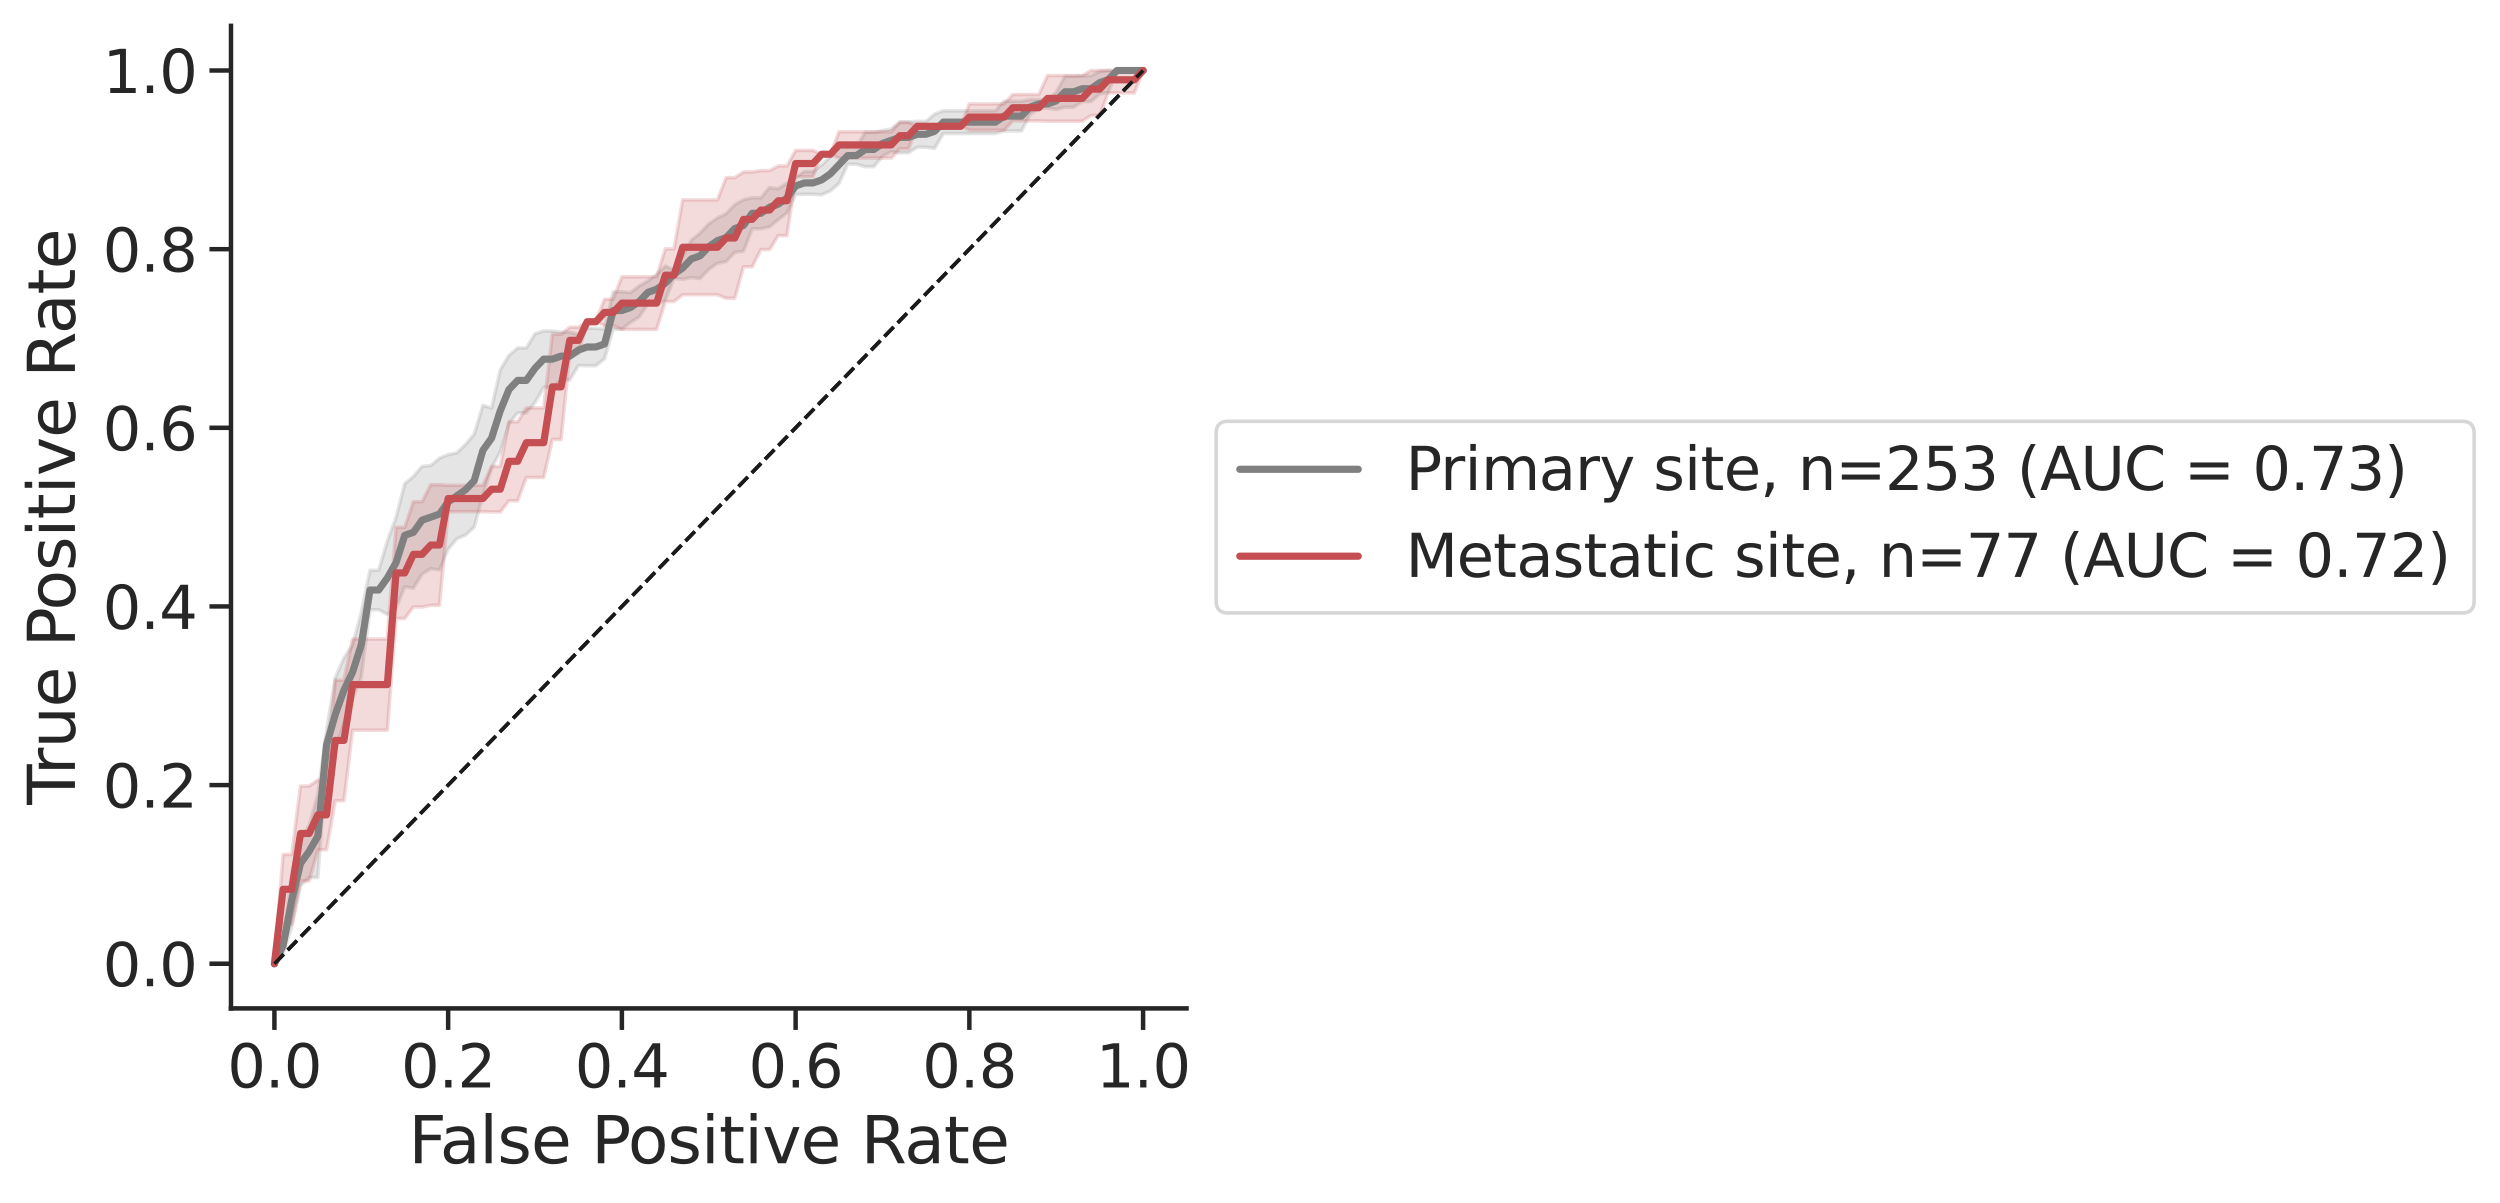 <?xml version="1.0" encoding="utf-8" standalone="no"?>
<!DOCTYPE svg PUBLIC "-//W3C//DTD SVG 1.1//EN"
  "http://www.w3.org/Graphics/SVG/1.1/DTD/svg11.dtd">
<svg xmlns:xlink="http://www.w3.org/1999/xlink" width="696.598pt" height="335.07pt" viewBox="0 0 696.598 335.07" xmlns="http://www.w3.org/2000/svg" version="1.1">
 <defs>
  <style type="text/css">*{stroke-linejoin: round; stroke-linecap: butt}</style>
 </defs>
 <g id="figure_1">
  <g id="patch_1">
   <path d="M 0 335.07 
L 696.598 335.07 
L 696.598 0 
L 0 0 
z
" style="fill: #ffffff"/>
  </g>
  <g id="axes_1">
   <g id="patch_2">
    <path d="M 64.361 280.98 
L 330.611 280.98 
L 330.611 7.2 
L 64.361 7.2 
z
" style="fill: #ffffff"/>
   </g>
   <g id="matplotlib.axis_1">
    <g id="xtick_1">
     <g id="line2d_1">
      <defs>
       <path id="m53f2248ee9" d="M 0 0 
L 0 6 
" style="stroke: #262626; stroke-width: 1.25"/>
      </defs>
      <g>
       <use xlink:href="#m53f2248ee9" x="76.463" y="280.98" style="fill: #262626; stroke: #262626; stroke-width: 1.25"/>
      </g>
     </g>
     <g id="text_1">
      <!-- 0.0 -->
      <g style="fill: #262626" transform="translate(63.343 303.017) scale(0.165 -0.165)">
       <defs>
        <path id="DejaVuSans-30" d="M 2034 4250 
Q 1547 4250 1301 3770 
Q 1056 3291 1056 2328 
Q 1056 1369 1301 889 
Q 1547 409 2034 409 
Q 2525 409 2770 889 
Q 3016 1369 3016 2328 
Q 3016 3291 2770 3770 
Q 2525 4250 2034 4250 
z
M 2034 4750 
Q 2819 4750 3233 4129 
Q 3647 3509 3647 2328 
Q 3647 1150 3233 529 
Q 2819 -91 2034 -91 
Q 1250 -91 836 529 
Q 422 1150 422 2328 
Q 422 3509 836 4129 
Q 1250 4750 2034 4750 
z
" transform="scale(0.016)"/>
        <path id="DejaVuSans-2e" d="M 684 794 
L 1344 794 
L 1344 0 
L 684 0 
L 684 794 
z
" transform="scale(0.016)"/>
       </defs>
       <use xlink:href="#DejaVuSans-30"/>
       <use xlink:href="#DejaVuSans-2e" x="63.623"/>
       <use xlink:href="#DejaVuSans-30" x="95.41"/>
      </g>
     </g>
    </g>
    <g id="xtick_2">
     <g id="line2d_2">
      <g>
       <use xlink:href="#m53f2248ee9" x="124.872" y="280.98" style="fill: #262626; stroke: #262626; stroke-width: 1.25"/>
      </g>
     </g>
     <g id="text_2">
      <!-- 0.2 -->
      <g style="fill: #262626" transform="translate(111.752 303.017) scale(0.165 -0.165)">
       <defs>
        <path id="DejaVuSans-32" d="M 1228 531 
L 3431 531 
L 3431 0 
L 469 0 
L 469 531 
Q 828 903 1448 1529 
Q 2069 2156 2228 2338 
Q 2531 2678 2651 2914 
Q 2772 3150 2772 3378 
Q 2772 3750 2511 3984 
Q 2250 4219 1831 4219 
Q 1534 4219 1204 4116 
Q 875 4013 500 3803 
L 500 4441 
Q 881 4594 1212 4672 
Q 1544 4750 1819 4750 
Q 2544 4750 2975 4387 
Q 3406 4025 3406 3419 
Q 3406 3131 3298 2873 
Q 3191 2616 2906 2266 
Q 2828 2175 2409 1742 
Q 1991 1309 1228 531 
z
" transform="scale(0.016)"/>
       </defs>
       <use xlink:href="#DejaVuSans-30"/>
       <use xlink:href="#DejaVuSans-2e" x="63.623"/>
       <use xlink:href="#DejaVuSans-32" x="95.41"/>
      </g>
     </g>
    </g>
    <g id="xtick_3">
     <g id="line2d_3">
      <g>
       <use xlink:href="#m53f2248ee9" x="173.281" y="280.98" style="fill: #262626; stroke: #262626; stroke-width: 1.25"/>
      </g>
     </g>
     <g id="text_3">
      <!-- 0.4 -->
      <g style="fill: #262626" transform="translate(160.161 303.017) scale(0.165 -0.165)">
       <defs>
        <path id="DejaVuSans-34" d="M 2419 4116 
L 825 1625 
L 2419 1625 
L 2419 4116 
z
M 2253 4666 
L 3047 4666 
L 3047 1625 
L 3713 1625 
L 3713 1100 
L 3047 1100 
L 3047 0 
L 2419 0 
L 2419 1100 
L 313 1100 
L 313 1709 
L 2253 4666 
z
" transform="scale(0.016)"/>
       </defs>
       <use xlink:href="#DejaVuSans-30"/>
       <use xlink:href="#DejaVuSans-2e" x="63.623"/>
       <use xlink:href="#DejaVuSans-34" x="95.41"/>
      </g>
     </g>
    </g>
    <g id="xtick_4">
     <g id="line2d_4">
      <g>
       <use xlink:href="#m53f2248ee9" x="221.69" y="280.98" style="fill: #262626; stroke: #262626; stroke-width: 1.25"/>
      </g>
     </g>
     <g id="text_4">
      <!-- 0.6 -->
      <g style="fill: #262626" transform="translate(208.57 303.017) scale(0.165 -0.165)">
       <defs>
        <path id="DejaVuSans-36" d="M 2113 2584 
Q 1688 2584 1439 2293 
Q 1191 2003 1191 1497 
Q 1191 994 1439 701 
Q 1688 409 2113 409 
Q 2538 409 2786 701 
Q 3034 994 3034 1497 
Q 3034 2003 2786 2293 
Q 2538 2584 2113 2584 
z
M 3366 4563 
L 3366 3988 
Q 3128 4100 2886 4159 
Q 2644 4219 2406 4219 
Q 1781 4219 1451 3797 
Q 1122 3375 1075 2522 
Q 1259 2794 1537 2939 
Q 1816 3084 2150 3084 
Q 2853 3084 3261 2657 
Q 3669 2231 3669 1497 
Q 3669 778 3244 343 
Q 2819 -91 2113 -91 
Q 1303 -91 875 529 
Q 447 1150 447 2328 
Q 447 3434 972 4092 
Q 1497 4750 2381 4750 
Q 2619 4750 2861 4703 
Q 3103 4656 3366 4563 
z
" transform="scale(0.016)"/>
       </defs>
       <use xlink:href="#DejaVuSans-30"/>
       <use xlink:href="#DejaVuSans-2e" x="63.623"/>
       <use xlink:href="#DejaVuSans-36" x="95.41"/>
      </g>
     </g>
    </g>
    <g id="xtick_5">
     <g id="line2d_5">
      <g>
       <use xlink:href="#m53f2248ee9" x="270.099" y="280.98" style="fill: #262626; stroke: #262626; stroke-width: 1.25"/>
      </g>
     </g>
     <g id="text_5">
      <!-- 0.8 -->
      <g style="fill: #262626" transform="translate(256.979 303.017) scale(0.165 -0.165)">
       <defs>
        <path id="DejaVuSans-38" d="M 2034 2216 
Q 1584 2216 1326 1975 
Q 1069 1734 1069 1313 
Q 1069 891 1326 650 
Q 1584 409 2034 409 
Q 2484 409 2743 651 
Q 3003 894 3003 1313 
Q 3003 1734 2745 1975 
Q 2488 2216 2034 2216 
z
M 1403 2484 
Q 997 2584 770 2862 
Q 544 3141 544 3541 
Q 544 4100 942 4425 
Q 1341 4750 2034 4750 
Q 2731 4750 3128 4425 
Q 3525 4100 3525 3541 
Q 3525 3141 3298 2862 
Q 3072 2584 2669 2484 
Q 3125 2378 3379 2068 
Q 3634 1759 3634 1313 
Q 3634 634 3220 271 
Q 2806 -91 2034 -91 
Q 1263 -91 848 271 
Q 434 634 434 1313 
Q 434 1759 690 2068 
Q 947 2378 1403 2484 
z
M 1172 3481 
Q 1172 3119 1398 2916 
Q 1625 2713 2034 2713 
Q 2441 2713 2670 2916 
Q 2900 3119 2900 3481 
Q 2900 3844 2670 4047 
Q 2441 4250 2034 4250 
Q 1625 4250 1398 4047 
Q 1172 3844 1172 3481 
z
" transform="scale(0.016)"/>
       </defs>
       <use xlink:href="#DejaVuSans-30"/>
       <use xlink:href="#DejaVuSans-2e" x="63.623"/>
       <use xlink:href="#DejaVuSans-38" x="95.41"/>
      </g>
     </g>
    </g>
    <g id="xtick_6">
     <g id="line2d_6">
      <g>
       <use xlink:href="#m53f2248ee9" x="318.509" y="280.98" style="fill: #262626; stroke: #262626; stroke-width: 1.25"/>
      </g>
     </g>
     <g id="text_6">
      <!-- 1.0 -->
      <g style="fill: #262626" transform="translate(305.388 303.017) scale(0.165 -0.165)">
       <defs>
        <path id="DejaVuSans-31" d="M 794 531 
L 1825 531 
L 1825 4091 
L 703 3866 
L 703 4441 
L 1819 4666 
L 2450 4666 
L 2450 531 
L 3481 531 
L 3481 0 
L 794 0 
L 794 531 
z
" transform="scale(0.016)"/>
       </defs>
       <use xlink:href="#DejaVuSans-31"/>
       <use xlink:href="#DejaVuSans-2e" x="63.623"/>
       <use xlink:href="#DejaVuSans-30" x="95.41"/>
      </g>
     </g>
    </g>
    <g id="text_7">
     <!-- False Positive Rate -->
     <g style="fill: #262626" transform="translate(113.846 324.126) scale(0.18 -0.18)">
      <defs>
       <path id="DejaVuSans-46" d="M 628 4666 
L 3309 4666 
L 3309 4134 
L 1259 4134 
L 1259 2759 
L 3109 2759 
L 3109 2228 
L 1259 2228 
L 1259 0 
L 628 0 
L 628 4666 
z
" transform="scale(0.016)"/>
       <path id="DejaVuSans-61" d="M 2194 1759 
Q 1497 1759 1228 1600 
Q 959 1441 959 1056 
Q 959 750 1161 570 
Q 1363 391 1709 391 
Q 2188 391 2477 730 
Q 2766 1069 2766 1631 
L 2766 1759 
L 2194 1759 
z
M 3341 1997 
L 3341 0 
L 2766 0 
L 2766 531 
Q 2569 213 2275 61 
Q 1981 -91 1556 -91 
Q 1019 -91 701 211 
Q 384 513 384 1019 
Q 384 1609 779 1909 
Q 1175 2209 1959 2209 
L 2766 2209 
L 2766 2266 
Q 2766 2663 2505 2880 
Q 2244 3097 1772 3097 
Q 1472 3097 1187 3025 
Q 903 2953 641 2809 
L 641 3341 
Q 956 3463 1253 3523 
Q 1550 3584 1831 3584 
Q 2591 3584 2966 3190 
Q 3341 2797 3341 1997 
z
" transform="scale(0.016)"/>
       <path id="DejaVuSans-6c" d="M 603 4863 
L 1178 4863 
L 1178 0 
L 603 0 
L 603 4863 
z
" transform="scale(0.016)"/>
       <path id="DejaVuSans-73" d="M 2834 3397 
L 2834 2853 
Q 2591 2978 2328 3040 
Q 2066 3103 1784 3103 
Q 1356 3103 1142 2972 
Q 928 2841 928 2578 
Q 928 2378 1081 2264 
Q 1234 2150 1697 2047 
L 1894 2003 
Q 2506 1872 2764 1633 
Q 3022 1394 3022 966 
Q 3022 478 2636 193 
Q 2250 -91 1575 -91 
Q 1294 -91 989 -36 
Q 684 19 347 128 
L 347 722 
Q 666 556 975 473 
Q 1284 391 1588 391 
Q 1994 391 2212 530 
Q 2431 669 2431 922 
Q 2431 1156 2273 1281 
Q 2116 1406 1581 1522 
L 1381 1569 
Q 847 1681 609 1914 
Q 372 2147 372 2553 
Q 372 3047 722 3315 
Q 1072 3584 1716 3584 
Q 2034 3584 2315 3537 
Q 2597 3491 2834 3397 
z
" transform="scale(0.016)"/>
       <path id="DejaVuSans-65" d="M 3597 1894 
L 3597 1613 
L 953 1613 
Q 991 1019 1311 708 
Q 1631 397 2203 397 
Q 2534 397 2845 478 
Q 3156 559 3463 722 
L 3463 178 
Q 3153 47 2828 -22 
Q 2503 -91 2169 -91 
Q 1331 -91 842 396 
Q 353 884 353 1716 
Q 353 2575 817 3079 
Q 1281 3584 2069 3584 
Q 2775 3584 3186 3129 
Q 3597 2675 3597 1894 
z
M 3022 2063 
Q 3016 2534 2758 2815 
Q 2500 3097 2075 3097 
Q 1594 3097 1305 2825 
Q 1016 2553 972 2059 
L 3022 2063 
z
" transform="scale(0.016)"/>
       <path id="DejaVuSans-20" transform="scale(0.016)"/>
       <path id="DejaVuSans-50" d="M 1259 4147 
L 1259 2394 
L 2053 2394 
Q 2494 2394 2734 2622 
Q 2975 2850 2975 3272 
Q 2975 3691 2734 3919 
Q 2494 4147 2053 4147 
L 1259 4147 
z
M 628 4666 
L 2053 4666 
Q 2838 4666 3239 4311 
Q 3641 3956 3641 3272 
Q 3641 2581 3239 2228 
Q 2838 1875 2053 1875 
L 1259 1875 
L 1259 0 
L 628 0 
L 628 4666 
z
" transform="scale(0.016)"/>
       <path id="DejaVuSans-6f" d="M 1959 3097 
Q 1497 3097 1228 2736 
Q 959 2375 959 1747 
Q 959 1119 1226 758 
Q 1494 397 1959 397 
Q 2419 397 2687 759 
Q 2956 1122 2956 1747 
Q 2956 2369 2687 2733 
Q 2419 3097 1959 3097 
z
M 1959 3584 
Q 2709 3584 3137 3096 
Q 3566 2609 3566 1747 
Q 3566 888 3137 398 
Q 2709 -91 1959 -91 
Q 1206 -91 779 398 
Q 353 888 353 1747 
Q 353 2609 779 3096 
Q 1206 3584 1959 3584 
z
" transform="scale(0.016)"/>
       <path id="DejaVuSans-69" d="M 603 3500 
L 1178 3500 
L 1178 0 
L 603 0 
L 603 3500 
z
M 603 4863 
L 1178 4863 
L 1178 4134 
L 603 4134 
L 603 4863 
z
" transform="scale(0.016)"/>
       <path id="DejaVuSans-74" d="M 1172 4494 
L 1172 3500 
L 2356 3500 
L 2356 3053 
L 1172 3053 
L 1172 1153 
Q 1172 725 1289 603 
Q 1406 481 1766 481 
L 2356 481 
L 2356 0 
L 1766 0 
Q 1100 0 847 248 
Q 594 497 594 1153 
L 594 3053 
L 172 3053 
L 172 3500 
L 594 3500 
L 594 4494 
L 1172 4494 
z
" transform="scale(0.016)"/>
       <path id="DejaVuSans-76" d="M 191 3500 
L 800 3500 
L 1894 563 
L 2988 3500 
L 3597 3500 
L 2284 0 
L 1503 0 
L 191 3500 
z
" transform="scale(0.016)"/>
       <path id="DejaVuSans-52" d="M 2841 2188 
Q 3044 2119 3236 1894 
Q 3428 1669 3622 1275 
L 4263 0 
L 3584 0 
L 2988 1197 
Q 2756 1666 2539 1819 
Q 2322 1972 1947 1972 
L 1259 1972 
L 1259 0 
L 628 0 
L 628 4666 
L 2053 4666 
Q 2853 4666 3247 4331 
Q 3641 3997 3641 3322 
Q 3641 2881 3436 2590 
Q 3231 2300 2841 2188 
z
M 1259 4147 
L 1259 2491 
L 2053 2491 
Q 2509 2491 2742 2702 
Q 2975 2913 2975 3322 
Q 2975 3731 2742 3939 
Q 2509 4147 2053 4147 
L 1259 4147 
z
" transform="scale(0.016)"/>
      </defs>
      <use xlink:href="#DejaVuSans-46"/>
      <use xlink:href="#DejaVuSans-61" x="48.395"/>
      <use xlink:href="#DejaVuSans-6c" x="109.674"/>
      <use xlink:href="#DejaVuSans-73" x="137.457"/>
      <use xlink:href="#DejaVuSans-65" x="189.557"/>
      <use xlink:href="#DejaVuSans-20" x="251.08"/>
      <use xlink:href="#DejaVuSans-50" x="282.867"/>
      <use xlink:href="#DejaVuSans-6f" x="339.545"/>
      <use xlink:href="#DejaVuSans-73" x="400.727"/>
      <use xlink:href="#DejaVuSans-69" x="452.826"/>
      <use xlink:href="#DejaVuSans-74" x="480.609"/>
      <use xlink:href="#DejaVuSans-69" x="519.818"/>
      <use xlink:href="#DejaVuSans-76" x="547.602"/>
      <use xlink:href="#DejaVuSans-65" x="606.781"/>
      <use xlink:href="#DejaVuSans-20" x="668.305"/>
      <use xlink:href="#DejaVuSans-52" x="700.092"/>
      <use xlink:href="#DejaVuSans-61" x="767.324"/>
      <use xlink:href="#DejaVuSans-74" x="828.604"/>
      <use xlink:href="#DejaVuSans-65" x="867.812"/>
     </g>
    </g>
   </g>
   <g id="matplotlib.axis_2">
    <g id="ytick_1">
     <g id="line2d_7">
      <defs>
       <path id="m7cd506f3d4" d="M 0 0 
L -6 0 
" style="stroke: #262626; stroke-width: 1.25"/>
      </defs>
      <g>
       <use xlink:href="#m7cd506f3d4" x="64.361" y="268.535" style="fill: #262626; stroke: #262626; stroke-width: 1.25"/>
      </g>
     </g>
     <g id="text_8">
      <!-- 0.0 -->
      <g style="fill: #262626" transform="translate(28.621 274.804) scale(0.165 -0.165)">
       <use xlink:href="#DejaVuSans-30"/>
       <use xlink:href="#DejaVuSans-2e" x="63.623"/>
       <use xlink:href="#DejaVuSans-30" x="95.41"/>
      </g>
     </g>
    </g>
    <g id="ytick_2">
     <g id="line2d_8">
      <g>
       <use xlink:href="#m7cd506f3d4" x="64.361" y="218.757" style="fill: #262626; stroke: #262626; stroke-width: 1.25"/>
      </g>
     </g>
     <g id="text_9">
      <!-- 0.2 -->
      <g style="fill: #262626" transform="translate(28.621 225.026) scale(0.165 -0.165)">
       <use xlink:href="#DejaVuSans-30"/>
       <use xlink:href="#DejaVuSans-2e" x="63.623"/>
       <use xlink:href="#DejaVuSans-32" x="95.41"/>
      </g>
     </g>
    </g>
    <g id="ytick_3">
     <g id="line2d_9">
      <g>
       <use xlink:href="#m7cd506f3d4" x="64.361" y="168.979" style="fill: #262626; stroke: #262626; stroke-width: 1.25"/>
      </g>
     </g>
     <g id="text_10">
      <!-- 0.4 -->
      <g style="fill: #262626" transform="translate(28.621 175.248) scale(0.165 -0.165)">
       <use xlink:href="#DejaVuSans-30"/>
       <use xlink:href="#DejaVuSans-2e" x="63.623"/>
       <use xlink:href="#DejaVuSans-34" x="95.41"/>
      </g>
     </g>
    </g>
    <g id="ytick_4">
     <g id="line2d_10">
      <g>
       <use xlink:href="#m7cd506f3d4" x="64.361" y="119.201" style="fill: #262626; stroke: #262626; stroke-width: 1.25"/>
      </g>
     </g>
     <g id="text_11">
      <!-- 0.6 -->
      <g style="fill: #262626" transform="translate(28.621 125.47) scale(0.165 -0.165)">
       <use xlink:href="#DejaVuSans-30"/>
       <use xlink:href="#DejaVuSans-2e" x="63.623"/>
       <use xlink:href="#DejaVuSans-36" x="95.41"/>
      </g>
     </g>
    </g>
    <g id="ytick_5">
     <g id="line2d_11">
      <g>
       <use xlink:href="#m7cd506f3d4" x="64.361" y="69.423" style="fill: #262626; stroke: #262626; stroke-width: 1.25"/>
      </g>
     </g>
     <g id="text_12">
      <!-- 0.8 -->
      <g style="fill: #262626" transform="translate(28.621 75.691) scale(0.165 -0.165)">
       <use xlink:href="#DejaVuSans-30"/>
       <use xlink:href="#DejaVuSans-2e" x="63.623"/>
       <use xlink:href="#DejaVuSans-38" x="95.41"/>
      </g>
     </g>
    </g>
    <g id="ytick_6">
     <g id="line2d_12">
      <g>
       <use xlink:href="#m7cd506f3d4" x="64.361" y="19.645" style="fill: #262626; stroke: #262626; stroke-width: 1.25"/>
      </g>
     </g>
     <g id="text_13">
      <!-- 1.0 -->
      <g style="fill: #262626" transform="translate(28.621 25.913) scale(0.165 -0.165)">
       <use xlink:href="#DejaVuSans-31"/>
       <use xlink:href="#DejaVuSans-2e" x="63.623"/>
       <use xlink:href="#DejaVuSans-30" x="95.41"/>
      </g>
     </g>
    </g>
    <g id="text_14">
     <!-- True Positive Rate -->
     <g style="fill: #262626" transform="translate(20.877 224.243) rotate(-90) scale(0.18 -0.18)">
      <defs>
       <path id="DejaVuSans-54" d="M -19 4666 
L 3928 4666 
L 3928 4134 
L 2272 4134 
L 2272 0 
L 1638 0 
L 1638 4134 
L -19 4134 
L -19 4666 
z
" transform="scale(0.016)"/>
       <path id="DejaVuSans-72" d="M 2631 2963 
Q 2534 3019 2420 3045 
Q 2306 3072 2169 3072 
Q 1681 3072 1420 2755 
Q 1159 2438 1159 1844 
L 1159 0 
L 581 0 
L 581 3500 
L 1159 3500 
L 1159 2956 
Q 1341 3275 1631 3429 
Q 1922 3584 2338 3584 
Q 2397 3584 2469 3576 
Q 2541 3569 2628 3553 
L 2631 2963 
z
" transform="scale(0.016)"/>
       <path id="DejaVuSans-75" d="M 544 1381 
L 544 3500 
L 1119 3500 
L 1119 1403 
Q 1119 906 1312 657 
Q 1506 409 1894 409 
Q 2359 409 2629 706 
Q 2900 1003 2900 1516 
L 2900 3500 
L 3475 3500 
L 3475 0 
L 2900 0 
L 2900 538 
Q 2691 219 2414 64 
Q 2138 -91 1772 -91 
Q 1169 -91 856 284 
Q 544 659 544 1381 
z
M 1991 3584 
L 1991 3584 
z
" transform="scale(0.016)"/>
      </defs>
      <use xlink:href="#DejaVuSans-54"/>
      <use xlink:href="#DejaVuSans-72" x="46.334"/>
      <use xlink:href="#DejaVuSans-75" x="87.447"/>
      <use xlink:href="#DejaVuSans-65" x="150.826"/>
      <use xlink:href="#DejaVuSans-20" x="212.35"/>
      <use xlink:href="#DejaVuSans-50" x="244.137"/>
      <use xlink:href="#DejaVuSans-6f" x="300.814"/>
      <use xlink:href="#DejaVuSans-73" x="361.996"/>
      <use xlink:href="#DejaVuSans-69" x="414.096"/>
      <use xlink:href="#DejaVuSans-74" x="441.879"/>
      <use xlink:href="#DejaVuSans-69" x="481.088"/>
      <use xlink:href="#DejaVuSans-76" x="508.871"/>
      <use xlink:href="#DejaVuSans-65" x="568.051"/>
      <use xlink:href="#DejaVuSans-20" x="629.574"/>
      <use xlink:href="#DejaVuSans-52" x="661.361"/>
      <use xlink:href="#DejaVuSans-61" x="728.594"/>
      <use xlink:href="#DejaVuSans-74" x="789.873"/>
      <use xlink:href="#DejaVuSans-65" x="829.082"/>
     </g>
    </g>
   </g>
   <g id="PolyCollection_1">
    <defs>
     <path id="mf15a57b978" d="M 76.463 -66.534 
L 76.463 -66.534 
L 78.884 -69.54 
L 81.304 -76.835 
L 83.724 -88.25 
L 86.145 -90.575 
L 88.565 -90.544 
L 90.986 -123.34 
L 93.406 -125.724 
L 95.827 -133.686 
L 98.247 -140.328 
L 100.668 -146.385 
L 103.088 -165.176 
L 105.509 -165.176 
L 107.929 -163.819 
L 110.349 -165.667 
L 112.77 -171.533 
L 115.19 -171.183 
L 117.611 -175.132 
L 120.031 -176.613 
L 122.452 -176.262 
L 124.872 -182.043 
L 127.293 -184.933 
L 129.713 -185.985 
L 132.134 -188.188 
L 134.554 -197.105 
L 136.974 -204.61 
L 139.395 -209.189 
L 141.815 -217.033 
L 144.236 -220.036 
L 146.656 -220.036 
L 149.077 -222.884 
L 151.497 -227.15 
L 153.918 -227.15 
L 156.338 -229.182 
L 158.759 -229.182 
L 161.179 -233.224 
L 163.599 -233.169 
L 166.02 -233.169 
L 168.44 -235.087 
L 170.861 -243.328 
L 173.281 -243.328 
L 175.702 -245.245 
L 178.122 -246.769 
L 180.543 -250.458 
L 182.963 -250.325 
L 185.384 -251.376 
L 187.804 -257.508 
L 190.224 -257.231 
L 192.645 -257.719 
L 195.065 -257.449 
L 197.486 -259.989 
L 199.906 -261.682 
L 202.327 -262.198 
L 204.747 -264.738 
L 207.168 -265.067 
L 209.588 -271.32 
L 212.009 -271.32 
L 214.429 -271.843 
L 216.849 -273.859 
L 219.27 -275.722 
L 221.69 -280.861 
L 224.111 -280.934 
L 226.531 -280.934 
L 228.952 -280.801 
L 231.372 -281.853 
L 233.793 -283.963 
L 236.213 -289.327 
L 238.634 -289.327 
L 241.054 -288.625 
L 243.474 -288.625 
L 245.895 -291.516 
L 248.315 -292.786 
L 250.736 -292.484 
L 253.156 -292.484 
L 255.577 -294.055 
L 257.997 -294.055 
L 260.418 -293.705 
L 262.838 -297.866 
L 265.259 -297.866 
L 267.679 -297.866 
L 270.099 -297.866 
L 272.52 -297.866 
L 274.94 -297.866 
L 277.361 -297.866 
L 279.781 -298.579 
L 282.202 -298.579 
L 284.622 -298.579 
L 287.043 -303.193 
L 289.463 -304.916 
L 291.884 -304.916 
L 294.304 -304.565 
L 296.724 -305.182 
L 299.145 -305.182 
L 301.565 -306.754 
L 303.986 -306.754 
L 306.406 -308.871 
L 308.827 -309.294 
L 311.247 -315.425 
L 313.668 -315.425 
L 316.088 -315.425 
L 318.509 -315.425 
L 318.509 -315.425 
L 318.509 -315.425 
L 316.088 -315.425 
L 313.668 -315.425 
L 311.247 -315.425 
L 308.827 -315.425 
L 306.406 -315.206 
L 303.986 -313.937 
L 301.565 -313.937 
L 299.145 -313.816 
L 296.724 -313.816 
L 294.304 -309.354 
L 291.884 -307.31 
L 289.463 -307.31 
L 287.043 -307.34 
L 284.622 -306.874 
L 282.202 -306.874 
L 279.781 -306.874 
L 277.361 -304.201 
L 274.94 -304.201 
L 272.52 -304.201 
L 270.099 -304.201 
L 267.679 -304.201 
L 265.259 -304.201 
L 262.838 -304.201 
L 260.418 -303.283 
L 257.997 -301.239 
L 255.577 -301.239 
L 253.156 -301.117 
L 250.736 -301.117 
L 248.315 -299.121 
L 245.895 -298.699 
L 243.474 -298.203 
L 241.054 -298.203 
L 238.634 -294.116 
L 236.213 -294.116 
L 233.793 -294.4 
L 231.372 -291.431 
L 228.952 -289.096 
L 226.531 -287.27 
L 224.111 -287.27 
L 221.69 -285.65 
L 219.27 -284.016 
L 216.849 -282.493 
L 214.429 -282.816 
L 212.009 -279.953 
L 209.588 -279.953 
L 207.168 -279.433 
L 204.747 -278.069 
L 202.327 -275.53 
L 199.906 -274.352 
L 197.486 -272.659 
L 195.065 -270.119 
L 192.645 -268.156 
L 190.224 -263.566 
L 187.804 -259.902 
L 185.384 -260.954 
L 182.963 -258.619 
L 180.543 -256.793 
L 178.122 -255.403 
L 175.702 -253.54 
L 173.281 -253.765 
L 170.861 -253.765 
L 168.44 -243.381 
L 166.02 -243.606 
L 163.599 -243.606 
L 161.179 -241.857 
L 158.759 -242.514 
L 156.338 -242.514 
L 153.918 -242.852 
L 151.497 -242.852 
L 149.077 -242.039 
L 146.656 -238.114 
L 144.236 -238.114 
L 141.815 -236.038 
L 139.395 -232.03 
L 136.974 -221.371 
L 134.554 -222.103 
L 132.134 -214.088 
L 129.713 -211.212 
L 127.293 -208.878 
L 124.872 -208.382 
L 122.452 -207.39 
L 120.031 -205.346 
L 117.611 -205.134 
L 115.19 -202.311 
L 112.77 -200.267 
L 110.349 -190.895 
L 107.929 -184.277 
L 105.509 -176.148 
L 103.088 -176.148 
L 100.668 -164.463 
L 98.247 -155.281 
L 95.827 -151.764 
L 93.406 -146.182 
L 90.986 -131.634 
L 88.565 -113.636 
L 86.145 -105.14 
L 83.724 -100.692 
L 81.304 -91.789 
L 78.884 -73.687 
L 76.463 -66.534 
z
" style="stroke: #808080; stroke-opacity: 0.2"/>
    </defs>
    <g clip-path="url(#pa9e84924dc)">
     <use xlink:href="#mf15a57b978" x="0" y="335.07" style="fill: #808080; fill-opacity: 0.2; stroke: #808080; stroke-opacity: 0.2"/>
    </g>
   </g>
   <g id="PolyCollection_2">
    <defs>
     <path id="m4d8a2950d1" d="M 76.463 -66.534 
L 76.463 -66.534 
L 78.884 -77.574 
L 81.304 -77.574 
L 83.724 -89.611 
L 86.145 -89.611 
L 88.565 -98.315 
L 90.986 -98.315 
L 93.406 -111.955 
L 95.827 -111.955 
L 98.247 -131.611 
L 100.668 -131.611 
L 103.088 -131.611 
L 105.509 -131.611 
L 107.929 -131.611 
L 110.349 -162.723 
L 112.77 -162.723 
L 115.19 -165.943 
L 117.611 -165.943 
L 120.031 -166.4 
L 122.452 -166.4 
L 124.872 -192.498 
L 127.293 -192.498 
L 129.713 -192.498 
L 132.134 -192.498 
L 134.554 -192.498 
L 136.974 -192.407 
L 139.395 -192.407 
L 141.815 -195.536 
L 144.236 -195.536 
L 146.656 -202.02 
L 149.077 -202.02 
L 151.497 -202.02 
L 153.918 -212.61 
L 156.338 -212.61 
L 158.759 -236.573 
L 161.179 -236.573 
L 163.599 -245.424 
L 166.02 -245.424 
L 168.44 -244.351 
L 170.861 -244.351 
L 173.281 -243.277 
L 175.702 -243.277 
L 178.122 -243.277 
L 180.543 -243.277 
L 182.963 -243.277 
L 185.384 -251.054 
L 187.804 -251.054 
L 190.224 -252.946 
L 192.645 -252.946 
L 195.065 -252.946 
L 197.486 -252.946 
L 199.906 -252.946 
L 202.327 -251.956 
L 204.747 -251.956 
L 207.168 -260.723 
L 209.588 -260.723 
L 212.009 -265.536 
L 214.429 -265.536 
L 216.849 -269.428 
L 219.27 -269.428 
L 221.69 -285.832 
L 224.111 -285.832 
L 226.531 -285.832 
L 228.952 -292.091 
L 231.372 -292.091 
L 233.793 -291.018 
L 236.213 -291.018 
L 238.634 -291.018 
L 241.054 -291.018 
L 243.474 -291.018 
L 245.895 -291.018 
L 248.315 -291.018 
L 250.736 -293.61 
L 253.156 -293.61 
L 255.577 -299.869 
L 257.997 -299.869 
L 260.418 -299.869 
L 262.838 -299.869 
L 265.259 -299.869 
L 267.679 -299.869 
L 270.099 -298.795 
L 272.52 -298.795 
L 274.94 -298.795 
L 277.361 -298.795 
L 279.781 -298.795 
L 282.202 -301.388 
L 284.622 -301.388 
L 287.043 -301.388 
L 289.463 -301.388 
L 291.884 -301.297 
L 294.304 -301.297 
L 296.724 -301.297 
L 299.145 -301.297 
L 301.565 -301.297 
L 303.986 -302.907 
L 306.406 -302.907 
L 308.827 -309.166 
L 311.247 -309.166 
L 313.668 -309.166 
L 316.088 -309.166 
L 318.509 -315.425 
L 318.509 -315.425 
L 318.509 -315.425 
L 316.088 -315.425 
L 313.668 -315.425 
L 311.247 -315.425 
L 308.827 -315.425 
L 306.406 -315.425 
L 303.986 -315.425 
L 301.565 -313.998 
L 299.145 -313.998 
L 296.724 -313.998 
L 294.304 -313.998 
L 291.884 -313.998 
L 289.463 -308.721 
L 287.043 -308.721 
L 284.622 -308.721 
L 282.202 -308.721 
L 279.781 -306.128 
L 277.361 -306.128 
L 274.94 -306.128 
L 272.52 -306.128 
L 270.099 -306.128 
L 267.679 -299.869 
L 265.259 -299.869 
L 262.838 -299.869 
L 260.418 -299.869 
L 257.997 -299.869 
L 255.577 -299.869 
L 253.156 -300.943 
L 250.736 -300.943 
L 248.315 -298.351 
L 245.895 -298.351 
L 243.474 -298.351 
L 241.054 -298.351 
L 238.634 -298.351 
L 236.213 -298.351 
L 233.793 -298.351 
L 231.372 -292.091 
L 228.952 -292.091 
L 226.531 -293.165 
L 224.111 -293.165 
L 221.69 -293.165 
L 219.27 -288.829 
L 216.849 -288.829 
L 214.429 -287.535 
L 212.009 -287.535 
L 209.588 -287.163 
L 207.168 -287.163 
L 204.747 -285.56 
L 202.327 -285.56 
L 199.906 -279.385 
L 197.486 -279.385 
L 195.065 -279.385 
L 192.645 -279.385 
L 190.224 -279.385 
L 187.804 -265.721 
L 185.384 -265.721 
L 182.963 -257.943 
L 180.543 -257.943 
L 178.122 -257.943 
L 175.702 -257.943 
L 173.281 -257.943 
L 170.861 -251.684 
L 168.44 -251.684 
L 166.02 -245.424 
L 163.599 -245.424 
L 161.179 -243.906 
L 158.759 -243.906 
L 156.338 -241.942 
L 153.918 -241.942 
L 151.497 -221.421 
L 149.077 -221.421 
L 146.656 -221.421 
L 144.236 -217.535 
L 141.815 -217.535 
L 139.395 -205.108 
L 136.974 -205.108 
L 134.554 -199.831 
L 132.134 -199.831 
L 129.713 -199.831 
L 127.293 -199.831 
L 124.872 -199.831 
L 122.452 -200.004 
L 120.031 -200.004 
L 117.611 -195.275 
L 115.19 -195.275 
L 112.77 -188.125 
L 110.349 -188.125 
L 107.929 -157.014 
L 105.509 -157.014 
L 103.088 -157.014 
L 100.668 -157.014 
L 98.247 -157.014 
L 95.827 -145.559 
L 93.406 -145.559 
L 90.986 -117.717 
L 88.565 -117.717 
L 86.145 -116.05 
L 83.724 -116.05 
L 81.304 -96.976 
L 78.884 -96.976 
L 76.463 -66.534 
z
" style="stroke: #c44e52; stroke-opacity: 0.2"/>
    </defs>
    <g clip-path="url(#pa9e84924dc)">
     <use xlink:href="#m4d8a2950d1" x="0" y="335.07" style="fill: #c44e52; fill-opacity: 0.2; stroke: #c44e52; stroke-opacity: 0.2"/>
    </g>
   </g>
   <g id="line2d_13">
    <path d="M 76.463 268.535 
L 78.884 263.456 
L 81.304 250.758 
L 83.724 240.599 
L 86.145 237.212 
L 88.565 232.98 
L 90.986 207.583 
L 93.406 199.117 
L 95.827 192.344 
L 98.247 187.265 
L 100.668 179.646 
L 103.088 164.408 
L 105.509 164.408 
L 107.929 161.021 
L 110.349 156.789 
L 112.77 149.169 
L 115.19 148.323 
L 117.611 144.937 
L 120.031 144.09 
L 122.452 143.243 
L 124.872 139.857 
L 127.293 138.164 
L 129.713 136.471 
L 132.134 133.931 
L 134.554 125.466 
L 136.974 122.079 
L 139.395 114.46 
L 141.815 108.534 
L 144.236 105.994 
L 146.656 105.994 
L 149.077 102.608 
L 151.497 100.068 
L 153.918 100.068 
L 156.338 99.222 
L 158.759 99.222 
L 161.179 97.529 
L 163.599 96.682 
L 166.02 96.682 
L 168.44 95.836 
L 170.861 86.523 
L 173.281 86.523 
L 175.702 85.677 
L 178.122 83.984 
L 180.543 81.444 
L 182.963 80.597 
L 185.384 78.904 
L 187.804 76.365 
L 190.224 74.671 
L 192.645 72.132 
L 195.065 71.285 
L 197.486 68.745 
L 199.906 67.052 
L 202.327 66.206 
L 204.747 63.666 
L 207.168 62.819 
L 209.588 59.433 
L 212.009 59.433 
L 214.429 57.74 
L 216.849 56.894 
L 219.27 55.2 
L 221.69 51.814 
L 224.111 50.968 
L 226.531 50.968 
L 228.952 50.121 
L 231.372 48.428 
L 233.793 45.888 
L 236.213 43.348 
L 238.634 43.348 
L 241.054 41.655 
L 243.474 41.655 
L 245.895 39.962 
L 248.315 39.116 
L 250.736 38.269 
L 253.156 38.269 
L 255.577 37.422 
L 257.997 37.422 
L 260.418 36.576 
L 262.838 34.036 
L 265.259 34.036 
L 267.679 34.036 
L 270.099 34.036 
L 272.52 34.036 
L 274.94 34.036 
L 277.361 34.036 
L 279.781 32.343 
L 282.202 32.343 
L 284.622 32.343 
L 287.043 29.803 
L 289.463 28.957 
L 291.884 28.957 
L 294.304 28.11 
L 296.724 25.571 
L 299.145 25.571 
L 301.565 24.724 
L 303.986 24.724 
L 306.406 23.031 
L 308.827 22.184 
L 311.247 19.645 
L 313.668 19.645 
L 316.088 19.645 
L 318.509 19.645 
" clip-path="url(#pa9e84924dc)" style="fill: none; stroke: #808080; stroke-width: 2; stroke-linecap: round"/>
   </g>
   <g id="line2d_14">
    <path d="M 76.463 268.535 
L 318.509 19.645 
" clip-path="url(#pa9e84924dc)" style="fill: none; stroke-dasharray: 3.7,1.6; stroke-dashoffset: 0; stroke: #1a1a1a"/>
   </g>
   <g id="line2d_15">
    <path d="M 76.463 268.535 
L 78.884 247.795 
L 81.304 247.795 
L 83.724 232.239 
L 86.145 232.239 
L 88.565 227.054 
L 90.986 227.054 
L 93.406 206.313 
L 95.827 206.313 
L 98.247 190.757 
L 100.668 190.757 
L 103.088 190.757 
L 105.509 190.757 
L 107.929 190.757 
L 110.349 159.646 
L 112.77 159.646 
L 115.19 154.46 
L 117.611 154.46 
L 120.031 151.868 
L 122.452 151.868 
L 124.872 138.905 
L 127.293 138.905 
L 129.713 138.905 
L 132.134 138.905 
L 134.554 138.905 
L 136.974 136.312 
L 139.395 136.312 
L 141.815 128.534 
L 144.236 128.534 
L 146.656 123.349 
L 149.077 123.349 
L 151.497 123.349 
L 153.918 107.793 
L 156.338 107.793 
L 158.759 94.83 
L 161.179 94.83 
L 163.599 89.645 
L 166.02 89.645 
L 168.44 87.052 
L 170.861 87.052 
L 173.281 84.46 
L 175.702 84.46 
L 178.122 84.46 
L 180.543 84.46 
L 182.963 84.46 
L 185.384 76.682 
L 187.804 76.682 
L 190.224 68.904 
L 192.645 68.904 
L 195.065 68.904 
L 197.486 68.904 
L 199.906 68.904 
L 202.327 66.312 
L 204.747 66.312 
L 207.168 61.126 
L 209.588 61.126 
L 212.009 58.534 
L 214.429 58.534 
L 216.849 55.941 
L 219.27 55.941 
L 221.69 45.571 
L 224.111 45.571 
L 226.531 45.571 
L 228.952 42.978 
L 231.372 42.978 
L 233.793 40.385 
L 236.213 40.385 
L 238.634 40.385 
L 241.054 40.385 
L 243.474 40.385 
L 245.895 40.385 
L 248.315 40.385 
L 250.736 37.793 
L 253.156 37.793 
L 255.577 35.2 
L 257.997 35.2 
L 260.418 35.2 
L 262.838 35.2 
L 265.259 35.2 
L 267.679 35.2 
L 270.099 32.608 
L 272.52 32.608 
L 274.94 32.608 
L 277.361 32.608 
L 279.781 32.608 
L 282.202 30.015 
L 284.622 30.015 
L 287.043 30.015 
L 289.463 30.015 
L 291.884 27.422 
L 294.304 27.422 
L 296.724 27.422 
L 299.145 27.422 
L 301.565 27.422 
L 303.986 24.83 
L 306.406 24.83 
L 308.827 22.237 
L 311.247 22.237 
L 313.668 22.237 
L 316.088 22.237 
L 318.509 19.645 
" clip-path="url(#pa9e84924dc)" style="fill: none; stroke: #c44e52; stroke-width: 2; stroke-linecap: round"/>
   </g>
   <g id="line2d_16">
    <path d="M 76.463 268.535 
L 318.509 19.645 
" clip-path="url(#pa9e84924dc)" style="fill: none; stroke-dasharray: 3.7,1.6; stroke-dashoffset: 0; stroke: #1a1a1a"/>
   </g>
   <g id="patch_3">
    <path d="M 64.361 280.98 
L 64.361 7.2 
" style="fill: none; stroke: #262626; stroke-width: 1.25; stroke-linejoin: miter; stroke-linecap: square"/>
   </g>
   <g id="patch_4">
    <path d="M 64.361 280.98 
L 330.611 280.98 
" style="fill: none; stroke: #262626; stroke-width: 1.25; stroke-linejoin: miter; stroke-linecap: square"/>
   </g>
   <g id="legend_1">
    <g id="patch_5">
     <path d="M 342.161 170.784 
L 686.098 170.784 
Q 689.398 170.784 689.398 167.484 
L 689.398 120.696 
Q 689.398 117.396 686.098 117.396 
L 342.161 117.396 
Q 338.861 117.396 338.861 120.696 
L 338.861 167.484 
Q 338.861 170.784 342.161 170.784 
z
" style="fill: #ffffff; opacity: 0.8; stroke: #cccccc; stroke-linejoin: miter"/>
    </g>
    <g id="line2d_17">
     <path d="M 345.461 130.759 
L 361.961 130.759 
L 378.461 130.759 
" style="fill: none; stroke: #808080; stroke-width: 2; stroke-linecap: round"/>
    </g>
    <g id="text_15">
     <!-- Primary site, n=253 (AUC = 0.73) -->
     <g style="fill: #262626" transform="translate(391.661 136.534) scale(0.165 -0.165)">
      <defs>
       <path id="DejaVuSans-6d" d="M 3328 2828 
Q 3544 3216 3844 3400 
Q 4144 3584 4550 3584 
Q 5097 3584 5394 3201 
Q 5691 2819 5691 2113 
L 5691 0 
L 5113 0 
L 5113 2094 
Q 5113 2597 4934 2840 
Q 4756 3084 4391 3084 
Q 3944 3084 3684 2787 
Q 3425 2491 3425 1978 
L 3425 0 
L 2847 0 
L 2847 2094 
Q 2847 2600 2669 2842 
Q 2491 3084 2119 3084 
Q 1678 3084 1418 2786 
Q 1159 2488 1159 1978 
L 1159 0 
L 581 0 
L 581 3500 
L 1159 3500 
L 1159 2956 
Q 1356 3278 1631 3431 
Q 1906 3584 2284 3584 
Q 2666 3584 2933 3390 
Q 3200 3197 3328 2828 
z
" transform="scale(0.016)"/>
       <path id="DejaVuSans-79" d="M 2059 -325 
Q 1816 -950 1584 -1140 
Q 1353 -1331 966 -1331 
L 506 -1331 
L 506 -850 
L 844 -850 
Q 1081 -850 1212 -737 
Q 1344 -625 1503 -206 
L 1606 56 
L 191 3500 
L 800 3500 
L 1894 763 
L 2988 3500 
L 3597 3500 
L 2059 -325 
z
" transform="scale(0.016)"/>
       <path id="DejaVuSans-2c" d="M 750 794 
L 1409 794 
L 1409 256 
L 897 -744 
L 494 -744 
L 750 256 
L 750 794 
z
" transform="scale(0.016)"/>
       <path id="DejaVuSans-6e" d="M 3513 2113 
L 3513 0 
L 2938 0 
L 2938 2094 
Q 2938 2591 2744 2837 
Q 2550 3084 2163 3084 
Q 1697 3084 1428 2787 
Q 1159 2491 1159 1978 
L 1159 0 
L 581 0 
L 581 3500 
L 1159 3500 
L 1159 2956 
Q 1366 3272 1645 3428 
Q 1925 3584 2291 3584 
Q 2894 3584 3203 3211 
Q 3513 2838 3513 2113 
z
" transform="scale(0.016)"/>
       <path id="DejaVuSans-3d" d="M 678 2906 
L 4684 2906 
L 4684 2381 
L 678 2381 
L 678 2906 
z
M 678 1631 
L 4684 1631 
L 4684 1100 
L 678 1100 
L 678 1631 
z
" transform="scale(0.016)"/>
       <path id="DejaVuSans-35" d="M 691 4666 
L 3169 4666 
L 3169 4134 
L 1269 4134 
L 1269 2991 
Q 1406 3038 1543 3061 
Q 1681 3084 1819 3084 
Q 2600 3084 3056 2656 
Q 3513 2228 3513 1497 
Q 3513 744 3044 326 
Q 2575 -91 1722 -91 
Q 1428 -91 1123 -41 
Q 819 9 494 109 
L 494 744 
Q 775 591 1075 516 
Q 1375 441 1709 441 
Q 2250 441 2565 725 
Q 2881 1009 2881 1497 
Q 2881 1984 2565 2268 
Q 2250 2553 1709 2553 
Q 1456 2553 1204 2497 
Q 953 2441 691 2322 
L 691 4666 
z
" transform="scale(0.016)"/>
       <path id="DejaVuSans-33" d="M 2597 2516 
Q 3050 2419 3304 2112 
Q 3559 1806 3559 1356 
Q 3559 666 3084 287 
Q 2609 -91 1734 -91 
Q 1441 -91 1130 -33 
Q 819 25 488 141 
L 488 750 
Q 750 597 1062 519 
Q 1375 441 1716 441 
Q 2309 441 2620 675 
Q 2931 909 2931 1356 
Q 2931 1769 2642 2001 
Q 2353 2234 1838 2234 
L 1294 2234 
L 1294 2753 
L 1863 2753 
Q 2328 2753 2575 2939 
Q 2822 3125 2822 3475 
Q 2822 3834 2567 4026 
Q 2313 4219 1838 4219 
Q 1578 4219 1281 4162 
Q 984 4106 628 3988 
L 628 4550 
Q 988 4650 1302 4700 
Q 1616 4750 1894 4750 
Q 2613 4750 3031 4423 
Q 3450 4097 3450 3541 
Q 3450 3153 3228 2886 
Q 3006 2619 2597 2516 
z
" transform="scale(0.016)"/>
       <path id="DejaVuSans-28" d="M 1984 4856 
Q 1566 4138 1362 3434 
Q 1159 2731 1159 2009 
Q 1159 1288 1364 580 
Q 1569 -128 1984 -844 
L 1484 -844 
Q 1016 -109 783 600 
Q 550 1309 550 2009 
Q 550 2706 781 3412 
Q 1013 4119 1484 4856 
L 1984 4856 
z
" transform="scale(0.016)"/>
       <path id="DejaVuSans-41" d="M 2188 4044 
L 1331 1722 
L 3047 1722 
L 2188 4044 
z
M 1831 4666 
L 2547 4666 
L 4325 0 
L 3669 0 
L 3244 1197 
L 1141 1197 
L 716 0 
L 50 0 
L 1831 4666 
z
" transform="scale(0.016)"/>
       <path id="DejaVuSans-55" d="M 556 4666 
L 1191 4666 
L 1191 1831 
Q 1191 1081 1462 751 
Q 1734 422 2344 422 
Q 2950 422 3222 751 
Q 3494 1081 3494 1831 
L 3494 4666 
L 4128 4666 
L 4128 1753 
Q 4128 841 3676 375 
Q 3225 -91 2344 -91 
Q 1459 -91 1007 375 
Q 556 841 556 1753 
L 556 4666 
z
" transform="scale(0.016)"/>
       <path id="DejaVuSans-43" d="M 4122 4306 
L 4122 3641 
Q 3803 3938 3442 4084 
Q 3081 4231 2675 4231 
Q 1875 4231 1450 3742 
Q 1025 3253 1025 2328 
Q 1025 1406 1450 917 
Q 1875 428 2675 428 
Q 3081 428 3442 575 
Q 3803 722 4122 1019 
L 4122 359 
Q 3791 134 3420 21 
Q 3050 -91 2638 -91 
Q 1578 -91 968 557 
Q 359 1206 359 2328 
Q 359 3453 968 4101 
Q 1578 4750 2638 4750 
Q 3056 4750 3426 4639 
Q 3797 4528 4122 4306 
z
" transform="scale(0.016)"/>
       <path id="DejaVuSans-37" d="M 525 4666 
L 3525 4666 
L 3525 4397 
L 1831 0 
L 1172 0 
L 2766 4134 
L 525 4134 
L 525 4666 
z
" transform="scale(0.016)"/>
       <path id="DejaVuSans-29" d="M 513 4856 
L 1013 4856 
Q 1481 4119 1714 3412 
Q 1947 2706 1947 2009 
Q 1947 1309 1714 600 
Q 1481 -109 1013 -844 
L 513 -844 
Q 928 -128 1133 580 
Q 1338 1288 1338 2009 
Q 1338 2731 1133 3434 
Q 928 4138 513 4856 
z
" transform="scale(0.016)"/>
      </defs>
      <use xlink:href="#DejaVuSans-50"/>
      <use xlink:href="#DejaVuSans-72" x="58.553"/>
      <use xlink:href="#DejaVuSans-69" x="99.666"/>
      <use xlink:href="#DejaVuSans-6d" x="127.449"/>
      <use xlink:href="#DejaVuSans-61" x="224.861"/>
      <use xlink:href="#DejaVuSans-72" x="286.141"/>
      <use xlink:href="#DejaVuSans-79" x="327.254"/>
      <use xlink:href="#DejaVuSans-20" x="386.434"/>
      <use xlink:href="#DejaVuSans-73" x="418.221"/>
      <use xlink:href="#DejaVuSans-69" x="470.32"/>
      <use xlink:href="#DejaVuSans-74" x="498.104"/>
      <use xlink:href="#DejaVuSans-65" x="537.312"/>
      <use xlink:href="#DejaVuSans-2c" x="598.836"/>
      <use xlink:href="#DejaVuSans-20" x="630.623"/>
      <use xlink:href="#DejaVuSans-6e" x="662.41"/>
      <use xlink:href="#DejaVuSans-3d" x="725.789"/>
      <use xlink:href="#DejaVuSans-32" x="809.578"/>
      <use xlink:href="#DejaVuSans-35" x="873.201"/>
      <use xlink:href="#DejaVuSans-33" x="936.824"/>
      <use xlink:href="#DejaVuSans-20" x="1000.447"/>
      <use xlink:href="#DejaVuSans-28" x="1032.234"/>
      <use xlink:href="#DejaVuSans-41" x="1071.248"/>
      <use xlink:href="#DejaVuSans-55" x="1139.656"/>
      <use xlink:href="#DejaVuSans-43" x="1212.85"/>
      <use xlink:href="#DejaVuSans-20" x="1282.674"/>
      <use xlink:href="#DejaVuSans-3d" x="1314.461"/>
      <use xlink:href="#DejaVuSans-20" x="1398.25"/>
      <use xlink:href="#DejaVuSans-30" x="1430.037"/>
      <use xlink:href="#DejaVuSans-2e" x="1493.66"/>
      <use xlink:href="#DejaVuSans-37" x="1525.447"/>
      <use xlink:href="#DejaVuSans-33" x="1589.07"/>
      <use xlink:href="#DejaVuSans-29" x="1652.693"/>
     </g>
    </g>
    <g id="line2d_18">
     <path d="M 345.461 154.977 
L 361.961 154.977 
L 378.461 154.977 
" style="fill: none; stroke: #c44e52; stroke-width: 2; stroke-linecap: round"/>
    </g>
    <g id="text_16">
     <!-- Metastatic site, n=77 (AUC = 0.72) -->
     <g style="fill: #262626" transform="translate(391.661 160.752) scale(0.165 -0.165)">
      <defs>
       <path id="DejaVuSans-4d" d="M 628 4666 
L 1569 4666 
L 2759 1491 
L 3956 4666 
L 4897 4666 
L 4897 0 
L 4281 0 
L 4281 4097 
L 3078 897 
L 2444 897 
L 1241 4097 
L 1241 0 
L 628 0 
L 628 4666 
z
" transform="scale(0.016)"/>
       <path id="DejaVuSans-63" d="M 3122 3366 
L 3122 2828 
Q 2878 2963 2633 3030 
Q 2388 3097 2138 3097 
Q 1578 3097 1268 2742 
Q 959 2388 959 1747 
Q 959 1106 1268 751 
Q 1578 397 2138 397 
Q 2388 397 2633 464 
Q 2878 531 3122 666 
L 3122 134 
Q 2881 22 2623 -34 
Q 2366 -91 2075 -91 
Q 1284 -91 818 406 
Q 353 903 353 1747 
Q 353 2603 823 3093 
Q 1294 3584 2113 3584 
Q 2378 3584 2631 3529 
Q 2884 3475 3122 3366 
z
" transform="scale(0.016)"/>
      </defs>
      <use xlink:href="#DejaVuSans-4d"/>
      <use xlink:href="#DejaVuSans-65" x="86.279"/>
      <use xlink:href="#DejaVuSans-74" x="147.803"/>
      <use xlink:href="#DejaVuSans-61" x="187.012"/>
      <use xlink:href="#DejaVuSans-73" x="248.291"/>
      <use xlink:href="#DejaVuSans-74" x="300.391"/>
      <use xlink:href="#DejaVuSans-61" x="339.6"/>
      <use xlink:href="#DejaVuSans-74" x="400.879"/>
      <use xlink:href="#DejaVuSans-69" x="440.088"/>
      <use xlink:href="#DejaVuSans-63" x="467.871"/>
      <use xlink:href="#DejaVuSans-20" x="522.852"/>
      <use xlink:href="#DejaVuSans-73" x="554.639"/>
      <use xlink:href="#DejaVuSans-69" x="606.738"/>
      <use xlink:href="#DejaVuSans-74" x="634.521"/>
      <use xlink:href="#DejaVuSans-65" x="673.73"/>
      <use xlink:href="#DejaVuSans-2c" x="735.254"/>
      <use xlink:href="#DejaVuSans-20" x="767.041"/>
      <use xlink:href="#DejaVuSans-6e" x="798.828"/>
      <use xlink:href="#DejaVuSans-3d" x="862.207"/>
      <use xlink:href="#DejaVuSans-37" x="945.996"/>
      <use xlink:href="#DejaVuSans-37" x="1009.619"/>
      <use xlink:href="#DejaVuSans-20" x="1073.242"/>
      <use xlink:href="#DejaVuSans-28" x="1105.029"/>
      <use xlink:href="#DejaVuSans-41" x="1144.043"/>
      <use xlink:href="#DejaVuSans-55" x="1212.451"/>
      <use xlink:href="#DejaVuSans-43" x="1285.645"/>
      <use xlink:href="#DejaVuSans-20" x="1355.469"/>
      <use xlink:href="#DejaVuSans-3d" x="1387.256"/>
      <use xlink:href="#DejaVuSans-20" x="1471.045"/>
      <use xlink:href="#DejaVuSans-30" x="1502.832"/>
      <use xlink:href="#DejaVuSans-2e" x="1566.455"/>
      <use xlink:href="#DejaVuSans-37" x="1598.242"/>
      <use xlink:href="#DejaVuSans-32" x="1661.865"/>
      <use xlink:href="#DejaVuSans-29" x="1725.488"/>
     </g>
    </g>
   </g>
  </g>
 </g>
 <defs>
  <clipPath id="pa9e84924dc">
   <rect x="64.361" y="7.2" width="266.25" height="273.78"/>
  </clipPath>
 </defs>
</svg>
